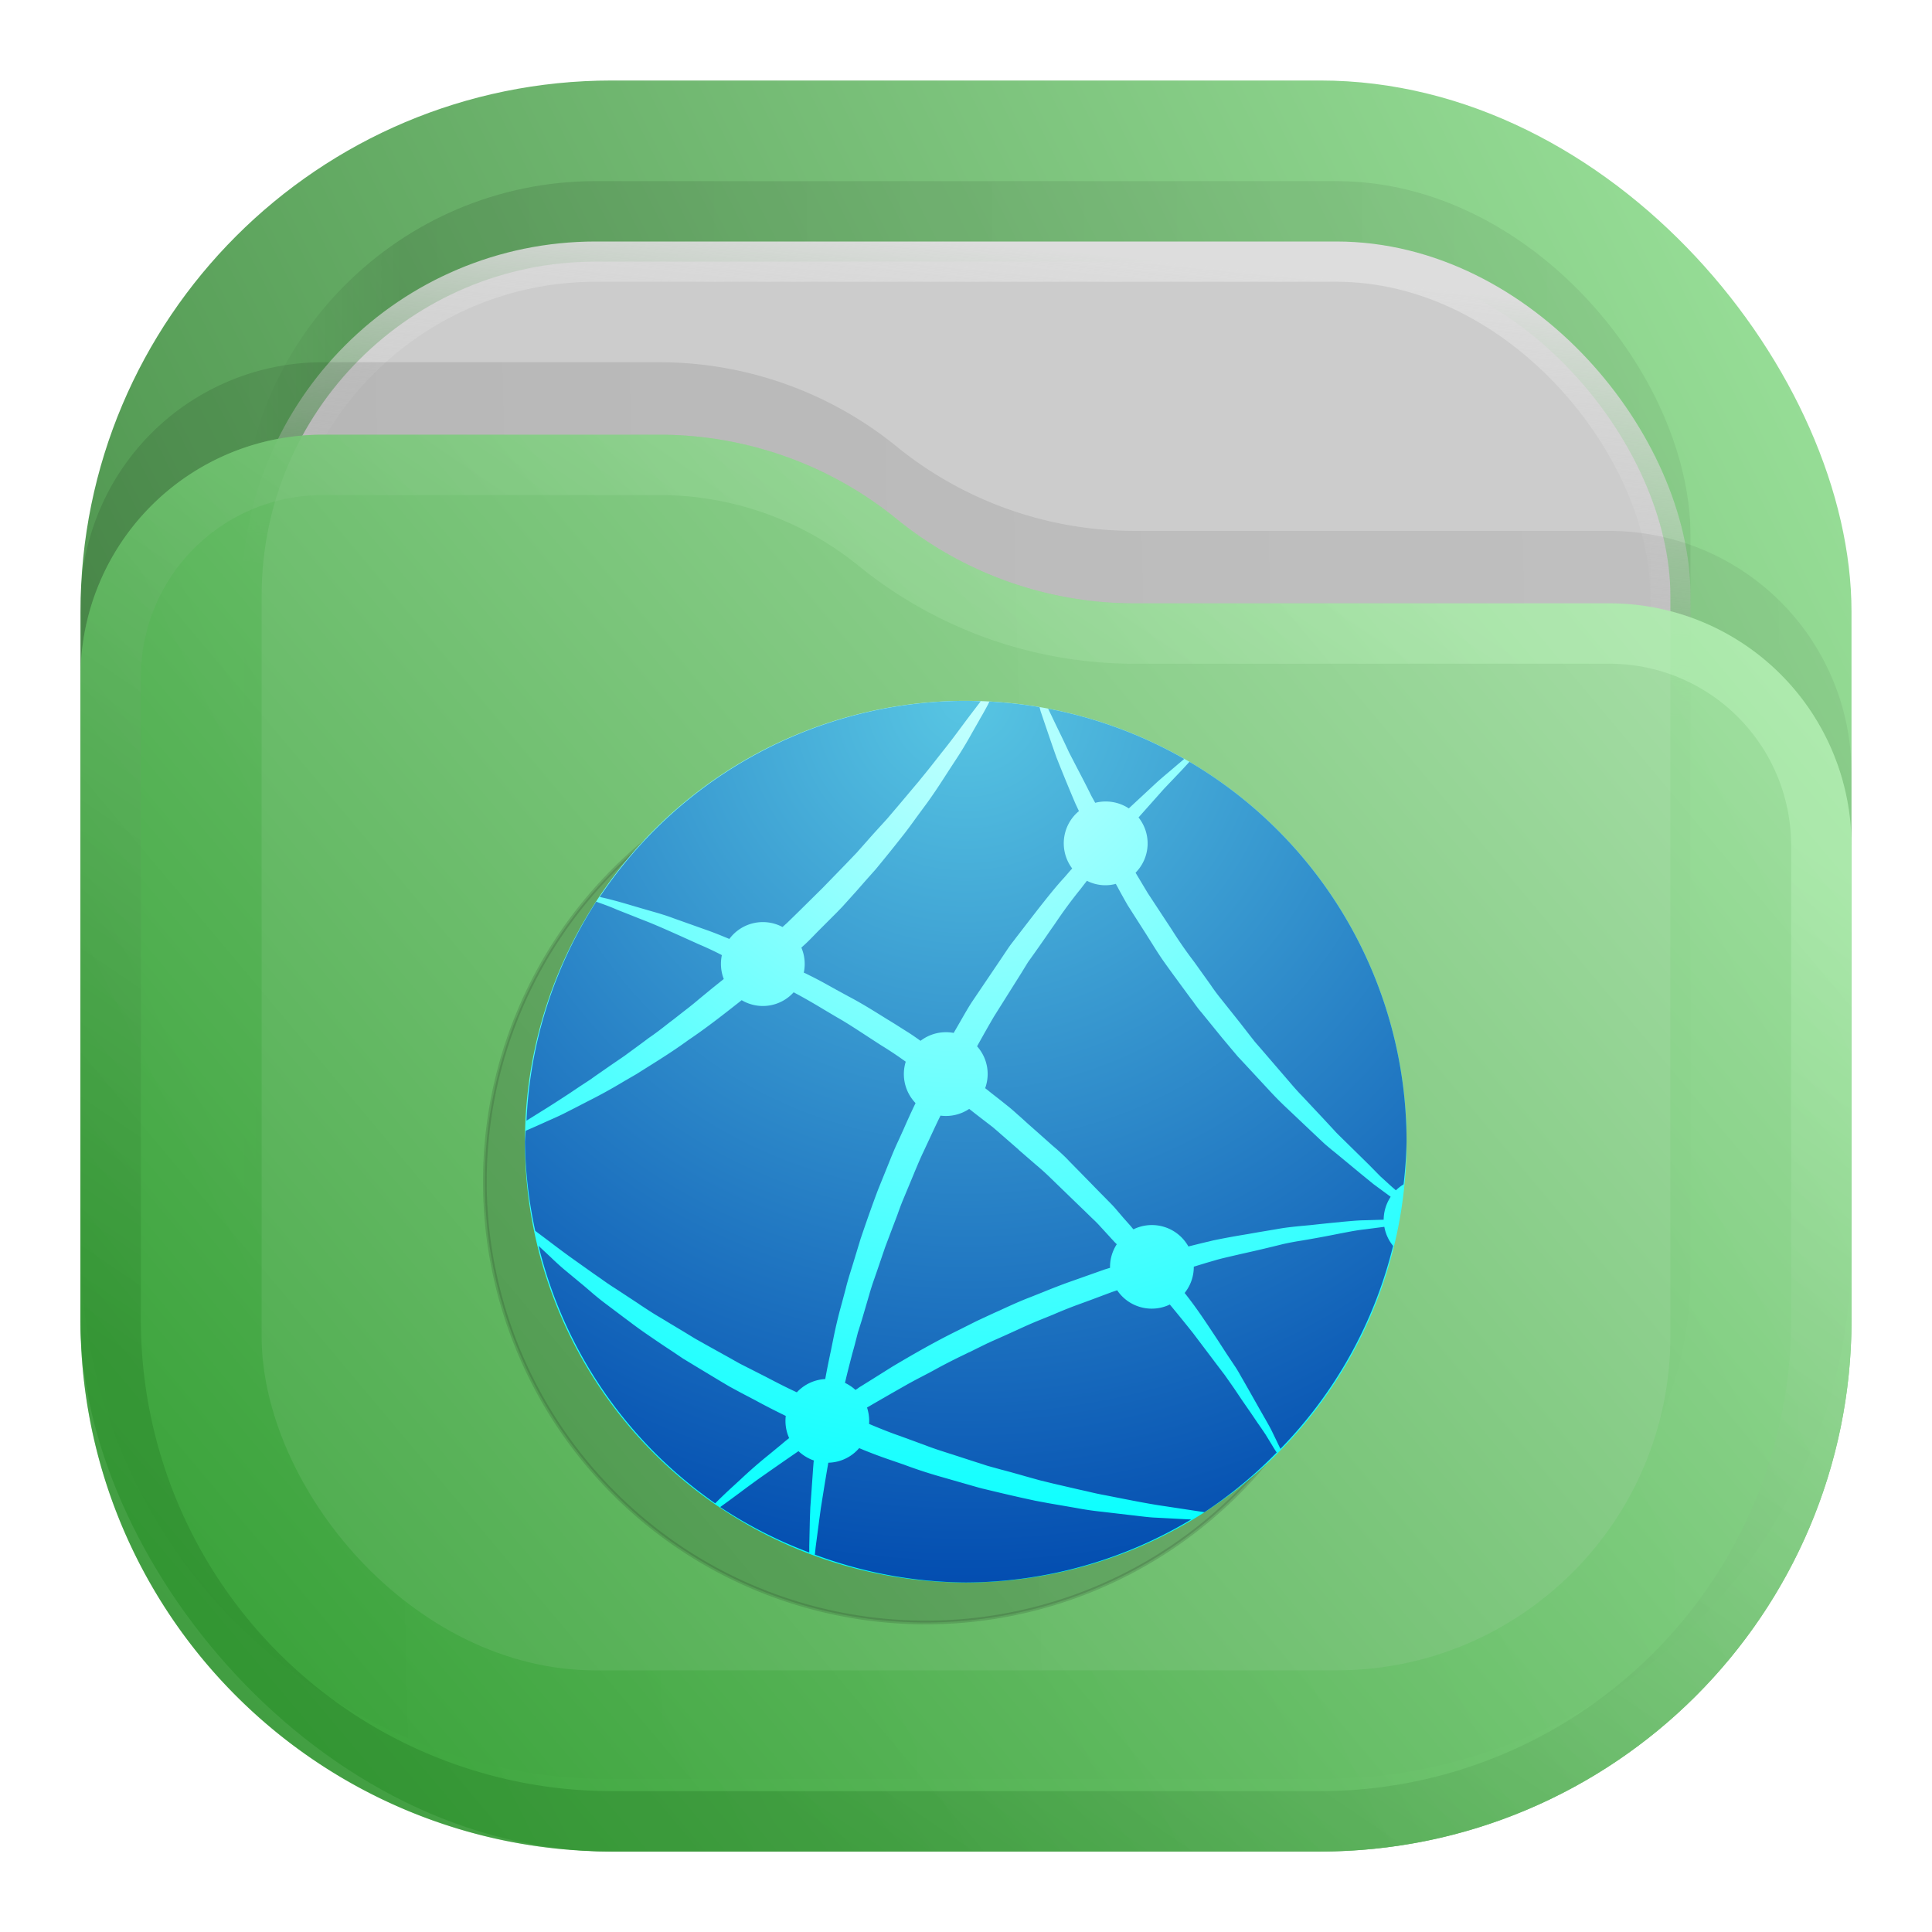 <svg xmlns="http://www.w3.org/2000/svg" xmlns:xlink="http://www.w3.org/1999/xlink" width="24" height="24" fill="none"><rect width="22" height="22" x="1" y="1" fill="url(#a)" opacity=".813" rx="6.6"/><rect width="18" height="18" x="3" y="2.25" fill="url(#b)" fill-opacity=".875" opacity=".125" rx="4.4"/><rect width="17.5" height="17.5" x="3.25" y="3.25" fill="#CCC" stroke="url(#c)" stroke-width=".5" rx="4.15"/><path fill="url(#d)" fill-opacity=".875" d="M1 7.508A3.008 3.008 0 0 1 4.008 4.5H8.19c1.075 0 2.117.37 2.95 1.048a4.678 4.678 0 0 0 2.95 1.047h5.902A3.008 3.008 0 0 1 23 9.603V15.5a6.6 6.6 0 0 1-6.6 6.6H7.6A6.6 6.6 0 0 1 1 15.5V7.508Z" opacity=".125"/><path fill="url(#e)" d="M1 8.408A3.008 3.008 0 0 1 4.008 5.4H8.19c1.075 0 2.117.37 2.95 1.048a4.678 4.678 0 0 0 2.95 1.047h5.902A3.008 3.008 0 0 1 23 10.503V16.4a6.6 6.6 0 0 1-6.6 6.6H7.6A6.6 6.6 0 0 1 1 16.4Z" style="opacity:.875;fill:url(#e)"/><path stroke="url(#f)" stroke-linejoin="round" stroke-opacity=".375" stroke-width=".75" d="M22.625 10.503V16.4a6.225 6.225 0 0 1-6.225 6.225H7.6A6.225 6.225 0 0 1 1.375 16.4V8.408a2.633 2.633 0 0 1 2.633-2.633H8.19c.989 0 1.947.34 2.714.964a5.053 5.053 0 0 0 3.187 1.131h5.901a2.633 2.633 0 0 1 2.633 2.633z" style="opacity:.875;stroke:url(#f)"/><defs><linearGradient id="a" x1="23" x2="1" y1="1" y2="12" gradientUnits="userSpaceOnUse"><stop stop-color="#87DE87"/><stop offset="1" stop-color="#217821"/></linearGradient><linearGradient id="b" x1="21" x2="3" y1="4" y2="4" gradientUnits="userSpaceOnUse"><stop stop-opacity=".5"/><stop offset=".89"/><stop offset="1" stop-opacity="0"/></linearGradient><linearGradient id="c" x1="12" x2="11.5" y1="3" y2="8" gradientUnits="userSpaceOnUse"><stop stop-color="#DDD"/><stop offset="1" stop-color="#CCC" stop-opacity="0"/></linearGradient><linearGradient id="d" x1="23" x2="1.012" y1="9" y2="9.521" gradientUnits="userSpaceOnUse"><stop stop-opacity=".5"/><stop offset="1"/></linearGradient><linearGradient id="e" x1="23" x2="1.429" y1="5.4" y2="23.512" gradientUnits="userSpaceOnUse"><stop stop-color="#AFE9AF"/><stop offset="1" stop-color="#2CA02C"/></linearGradient><linearGradient id="f" x1="15" x2="5.5" y1="5.5" y2="19.5" gradientUnits="userSpaceOnUse"><stop stop-color="#CAFFCA"/><stop offset="1" stop-color="#217821"/></linearGradient><linearGradient id="g"><stop offset=".523" style="stop-color:#50bbde;stop-opacity:1"/><stop offset="1" style="stop-color:#237bc3;stop-opacity:1"/></linearGradient><radialGradient xlink:href="#g" id="j" cx="10.993" cy="8.773" r="4.598" fx="10.993" fy="8.773" gradientUnits="userSpaceOnUse"/><radialGradient xlink:href="#h" id="k" cx="0" cy="0" r="1" gradientTransform="matrix(0 9.182 -9.182 0 10.993 8.765)" gradientUnits="userSpaceOnUse"/><radialGradient id="h" cx="0" cy="0" r="1" gradientTransform="matrix(0 22 -22 0 32 1)" gradientUnits="userSpaceOnUse"><stop stop-color="#C5FFFE"/><stop offset="1" stop-color="#0FF"/></radialGradient><radialGradient xlink:href="#i" id="l" cx="0" cy="0" r="1" gradientTransform="scale(9.182) rotate(90 .121 1.076)" gradientUnits="userSpaceOnUse"/><radialGradient id="i" cx="0" cy="0" r="1" gradientTransform="rotate(90 -4.5 -3.5) scale(22)" gradientUnits="userSpaceOnUse"><stop stop-color="#58C6E3"/><stop offset="1" stop-color="#034DB0"/></radialGradient></defs><path d="M11.5 9.023A5.477 5.477 0 0 0 6.023 14.5a5.477 5.477 0 0 0 5.477 5.477 5.477 5.477 0 0 0 5.477-5.477A5.477 5.477 0 0 0 11.5 9.023Z" style="opacity:.15;fill:#1a1a1a;stroke:#1a1a1a;stroke-width:.046;stroke-dasharray:none;stroke-opacity:1" transform="translate(0 .178)"/><g style="stroke:url(#j);stroke-width:.038;stroke-dasharray:none;stroke-opacity:1" transform="matrix(1.196 0 0 1.196 -1.15 -1.791)"><path d="M10.993 8.777a4.578 4.578 0 0 0-4.579 4.578 4.578 4.578 0 0 0 4.579 4.579 4.578 4.578 0 0 0 4.578-4.579 4.578 4.578 0 0 0-4.578-4.578Z" style="fill:url(#k);stroke:url(#radialGradient22-0);stroke-width:.038;stroke-dasharray:none;stroke-opacity:1"/><path d="M10.993 8.777a4.578 4.578 0 0 0-3.802 2.037c.103.022.218.054.348.093l.12.035.08.023c.07.02.144.042.218.07l.326.116c.084.029.168.063.254.099a.433.433 0 0 1 .552-.124l.045-.04.078-.076.046-.045.247-.244.136-.14.102-.105.067-.07.049-.051.11-.124c.068-.078.137-.152.204-.226l.012-.014.12-.141.08-.095.095-.113.023-.027.024-.03.045-.055c.06-.074.116-.146.17-.215.081-.1.152-.196.218-.285a14.26 14.26 0 0 1 .135-.179l.053-.07a4.578 4.578 0 0 0-.155-.004zm.245.007-.014.03c-.024.045-.05.093-.08.143l-.018.033-.068.119a4.221 4.221 0 0 1-.182.3l-.062.095c-.079.123-.163.254-.26.383l-.067.091c-.039.054-.078.108-.12.163a17.805 17.805 0 0 1-.312.388l-.052.058-.062.07-.085.097-.147.163-.06.062-.19.19-.04.041c-.028.029-.056.058-.086.086l-.048.044a.43.43 0 0 1 .025.26l.015.006.06.03c.087.043.172.091.26.14l.134.073c.122.064.238.136.357.21l.04.025c.067.04.134.083.2.125.05.03.098.065.147.099a.433.433 0 0 1 .344-.082l.047-.081.046-.08c.03-.052.06-.104.092-.154l.304-.45.075-.112c.017-.025.035-.049.053-.072l.029-.038.165-.214.066-.085c.09-.114.179-.228.278-.335l.048-.056.028-.031a.434.434 0 0 1 .07-.596l-.037-.079a19.397 19.397 0 0 1-.195-.475c-.041-.114-.08-.23-.119-.344l-.048-.142-.01-.04a4.578 4.578 0 0 0-.52-.058zm.61.074.084.175c.045.093.09.185.133.279l.074.143c.053.102.107.204.157.307l.041.074a.438.438 0 0 1 .349.058l.295-.274c.071-.063.144-.123.216-.185l.065-.055a4.578 4.578 0 0 0-1.414-.522Zm1.468.552-.08.087-.185.194-.264.297a.432.432 0 0 1-.031.574l.127.212.182.277.064.097a4.6 4.6 0 0 0 .238.343l.075.105.096.134.012.018c.028.04.056.078.086.115l.207.26.101.13.052.066.054.062.216.251.075.087c.047.055.094.11.145.162l.227.242.113.122c.025.028.052.053.078.079l.04.039.237.233.117.119.123.112.026.022.013.012a.435.435 0 0 1 .08-.062 4.578 4.578 0 0 0 .031-.444 4.578 4.578 0 0 0-2.255-3.945zm-1.065 1.236-.029.037-.04.052a4.79 4.79 0 0 0-.258.35l-.056.08a17.246 17.246 0 0 1-.229.326l-.07.114-.283.45c-.06.102-.118.206-.176.31a.431.431 0 0 1 .084.435l.026.02c.04.033.082.065.123.097l.094.075a1.946 1.946 0 0 1 .092.08c.039.033.076.068.114.102l.068.06.026.023.155.138.04.034c.046.041.093.083.135.129l.118.12.213.218.03.03.052.053c.027.027.054.055.079.085l.07.082.08.09a.886.886 0 0 1 .011.014l.014.016a.435.435 0 0 1 .571.178c.07-.017.138-.035.206-.05l.052-.013a8.096 8.096 0 0 1 .356-.065c.091-.017.181-.031.268-.046l.07-.012c.071-.012.142-.019.21-.026l.108-.01c.102-.011.201-.022.294-.03l.034-.004c.08-.007.157-.015.23-.016l.2-.006c.001-.089.028-.17.073-.238l-.042-.031-.136-.1-.13-.106-.26-.215-.046-.037c-.028-.024-.056-.046-.083-.071l-.123-.116-.245-.232a3.48 3.48 0 0 1-.208-.21l-.028-.03-.23-.248-.058-.062-.054-.064-.109-.13-.213-.262c-.036-.041-.067-.085-.099-.13l-.004-.004-.1-.136-.074-.101a12.065 12.065 0 0 1-.124-.172c-.043-.062-.083-.126-.123-.19l-.06-.095-.182-.285a6.46 6.46 0 0 1-.104-.187l-.02-.036a.421.421 0 0 1-.3-.032zm-5.097.217a4.578 4.578 0 0 0-.724 2.275l.012-.008.136-.085c.093-.057.193-.122.3-.192l.104-.07.046-.03.067-.044.056-.04.058-.04.086-.06.155-.106c.081-.06.165-.12.249-.184.074-.05.146-.106.218-.163l.04-.03.07-.055c.064-.05.129-.099.19-.152l.141-.116.121-.097a.436.436 0 0 1-.02-.247l-.005-.004a3.399 3.399 0 0 0-.235-.11l-.177-.08c-.15-.067-.29-.13-.42-.179l-.1-.04a55.862 55.862 0 0 1-.152-.06c-.063-.028-.124-.05-.18-.07l-.036-.013zm2.051.941a.431.431 0 0 1-.54.082c-.184.145-.367.289-.552.413-.16.117-.323.218-.478.315l-.06.038-.138.08a5.418 5.418 0 0 1-.366.202L6.943 13l-.1.051c-.046.024-.092.045-.137.065l-.072.032a9.015 9.015 0 0 1-.212.094 4.578 4.578 0 0 0-.008.113 4.578 4.578 0 0 0 .107.927l.128.096c.083.063.166.126.25.186l.228.162.075.052c.05.036.102.072.155.105l.233.153.023.016c.07.046.139.092.211.133l.079.048.16.096.118.072.121.068.243.135.044.025c.026.014.052.03.077.042l.124.063.128.065c.105.055.211.11.32.16a.434.434 0 0 1 .295-.138c.018-.1.038-.198.059-.296l.023-.113a4.96 4.96 0 0 1 .09-.377l.04-.15c.015-.062.033-.122.052-.183l.024-.077.079-.26c.058-.171.118-.343.182-.512l.102-.252.004-.01c.032-.08.064-.16.102-.24l.056-.123c.04-.092.082-.184.125-.273a.435.435 0 0 1-.102-.43 3.943 3.943 0 0 0-.258-.172l-.074-.048-.083-.054c-.1-.065-.198-.13-.299-.187l-.14-.083a6.933 6.933 0 0 0-.236-.137l-.074-.04zm1.822 1.212a.435.435 0 0 1-.297.069c-.038.077-.074.155-.11.232l-.07.15c-.033.069-.062.14-.092.211l-.013.032-.102.245c-.021.05-.04.102-.058.153a5.477 5.477 0 0 1-.036.095l-.094.249-.086.252-.026.075a2.7 2.7 0 0 0-.056.176l-.075.256-.04.127-.033.129-.026.094c-.026.1-.052.2-.075.3.04.019.076.043.109.073l.026-.017c.01-.008.021-.015.033-.022l.122-.076.199-.125c.22-.131.45-.263.693-.382l.183-.092.103-.048.082-.038.054-.024c.106-.049.213-.098.323-.14l.138-.055c.081-.033.163-.065.245-.095l.133-.047.254-.09.026-.008.03-.009v-.01c0-.086.026-.167.07-.235l-.01-.01a.395.395 0 0 1-.016-.016l-.152-.166a1.345 1.345 0 0 0-.08-.08l-.082-.08-.08-.077-.253-.245a2.71 2.71 0 0 0-.16-.146l-.013-.011-.173-.15-.003-.004-.046-.04-.132-.115-.034-.03-.055-.047-.095-.073-.079-.061-.07-.055zm4.313 1.224-.2.026c-.077.008-.158.024-.243.04l-.016.003a12.102 12.102 0 0 1-.4.074c-.064.01-.13.022-.196.037a16.407 16.407 0 0 1-.442.104c-.076.018-.155.035-.234.056l-.117.034-.131.04v.002a.432.432 0 0 1-.095.271c.128.16.236.327.34.484l.094.145.098.147c.02.031.038.063.056.095l.03.052.058.102.096.17.041.072c.033.058.065.112.092.166l.09.186a4.578 4.578 0 0 0 1.17-2.108.43.43 0 0 1-.091-.198zm-8.785.196a4.578 4.578 0 0 0 1.835 2.676c.05-.05.105-.103.167-.16l.096-.088a4.95 4.95 0 0 1 .296-.258l.13-.107a2.21 2.21 0 0 1 .049-.041l.03-.024a.433.433 0 0 1-.035-.23 7.545 7.545 0 0 1-.327-.168l-.13-.068-.126-.068-.076-.045-.045-.027-.242-.146-.122-.074-.117-.079a9.468 9.468 0 0 1-.162-.108l-.073-.05a4.59 4.59 0 0 1-.22-.159l-.01-.007-.226-.17a2.814 2.814 0 0 1-.156-.127l-.062-.053-.217-.18a3.015 3.015 0 0 1-.135-.124l-.073-.068-.05-.047zm6.01.463-.056.019-.23.086-.142.052c-.081.03-.161.063-.24.097l-.133.054c-.08.032-.158.067-.236.103l-.132.06-.124.055-.059.027-.118.058-.06.03c-.02.008-.038.018-.057.027a6.05 6.05 0 0 0-.294.15c-.049.028-.099.053-.148.079a4.622 4.622 0 0 0-.19.103l-.102.058a45.458 45.458 0 0 0-.277.16.45.45 0 0 1 .022.16l-.001.01c.107.045.215.089.323.126l.259.095c.084.033.17.06.257.088l.004.001.265.086.035.011c.033.01.065.022.097.031l.134.037c.09.023.179.049.268.074l.133.037.135.033.272.063.068.015c.067.016.136.032.204.044l.193.038c.118.023.236.046.355.065l.482.073a4.578 4.578 0 0 0 .75-.62c-.013-.02-.027-.04-.04-.063l-.075-.123a4.966 4.966 0 0 0-.083-.121l-.071-.105-.088-.127-.086-.128-.035-.05-.061-.087-.105-.138-.005-.007-.219-.29a17.398 17.398 0 0 0-.242-.298.433.433 0 0 1-.547-.148zm-2.68 1.64a.433.433 0 0 1-.32.151 17.37 17.37 0 0 0-.04.237l-.017.105-.021.132-.018.133-.035.265-.009.083a4.578 4.578 0 0 0 1.568.289 4.578 4.578 0 0 0 2.34-.654 6.516 6.516 0 0 0-.077-.004l-.282-.015c-.062-.002-.124-.01-.186-.017a4.21 4.21 0 0 0-.094-.011l-.281-.033a3.252 3.252 0 0 1-.28-.041l-.279-.048-.139-.026-.138-.03a18.34 18.34 0 0 1-.276-.064l-.138-.033a2.319 2.319 0 0 1-.08-.022l-.056-.016-.272-.078a4.997 4.997 0 0 1-.405-.132l-.136-.047a4.833 4.833 0 0 1-.33-.125zm-.63.031a42.048 42.048 0 0 0-.431.3l-.034.025-.07.051-.067.05-.119.088-.083.06-.009.007a4.578 4.578 0 0 0 .925.472v-.065l.006-.27.005-.135.01-.135.019-.27.005-.063.003-.018a.443.443 0 0 1-.16-.097z" style="fill:url(#l);stroke:url(#radialGradient23-8);stroke-width:.038;stroke-dasharray:none;stroke-opacity:1"/></g></svg>